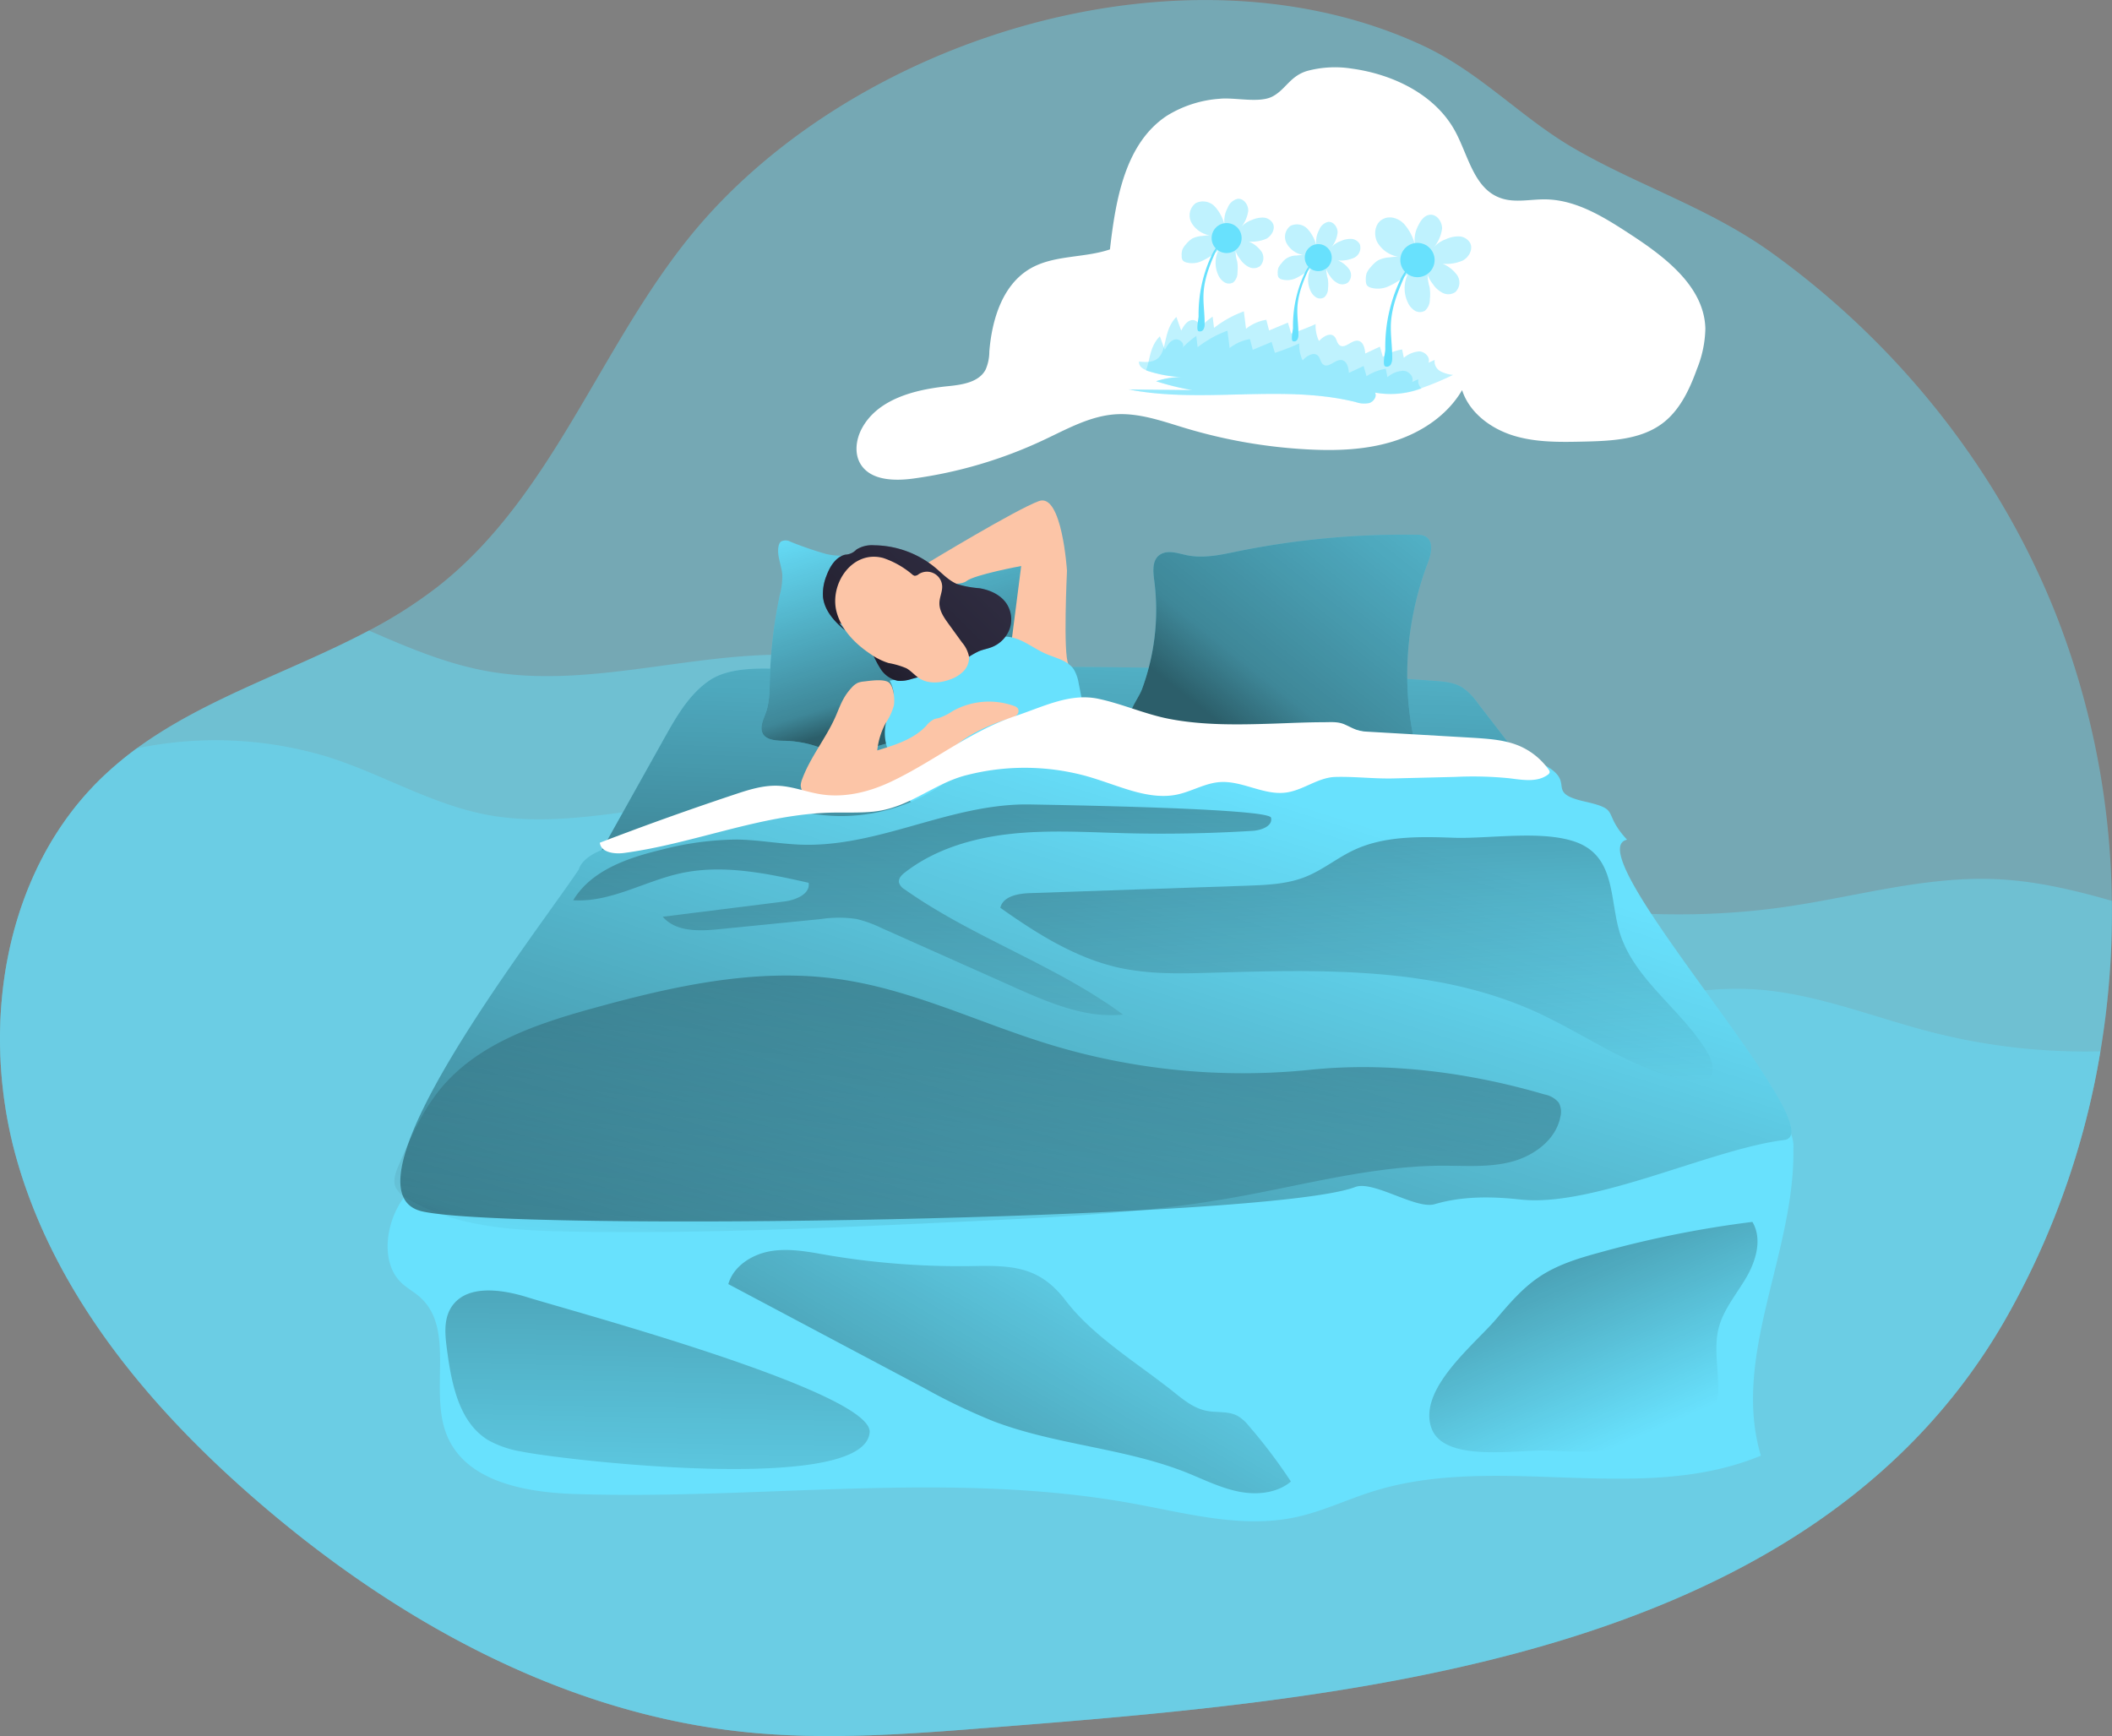 <svg id="Layer_1" data-name="Layer 1" xmlns="http://www.w3.org/2000/svg" xmlns:xlink="http://www.w3.org/1999/xlink" viewBox="0 0 519.69 427.18"><rect x="0" y="0" width="519.69" height="427.18" fill="#808080" stroke="none"/><defs><linearGradient id="linear-gradient" x1="270.32" y1="271.5" x2="275.05" y2="141.6" gradientUnits="userSpaceOnUse"><stop offset="0.01"/><stop offset="0.13" stop-opacity="0.69"/><stop offset="1" stop-opacity="0"/></linearGradient><linearGradient id="linear-gradient-2" x1="301.62" y1="220.79" x2="382.51" y2="119.15" xlink:href="#linear-gradient"/><linearGradient id="linear-gradient-3" x1="226.45" y1="214.54" x2="210.81" y2="164.32" xlink:href="#linear-gradient"/><linearGradient id="linear-gradient-4" x1="208.96" y1="205.89" x2="276.38" y2="136.92" xlink:href="#linear-gradient"/><linearGradient id="linear-gradient-5" x1="244.35" y1="404.47" x2="299.15" y2="231.27" xlink:href="#linear-gradient"/><linearGradient id="linear-gradient-6" x1="253.03" y1="215.83" x2="235.89" y2="366.49" xlink:href="#linear-gradient"/><linearGradient id="linear-gradient-7" x1="330.05" y1="201.24" x2="335.46" y2="310.4" xlink:href="#linear-gradient"/><linearGradient id="linear-gradient-8" x1="227.47" y1="196.52" x2="227.02" y2="309.28" xlink:href="#linear-gradient"/><linearGradient id="linear-gradient-9" x1="163.76" y1="293.45" x2="161.06" y2="439.59" xlink:href="#linear-gradient"/><linearGradient id="linear-gradient-10" x1="373.43" y1="323.48" x2="404.1" y2="393.85" xlink:href="#linear-gradient"/><linearGradient id="linear-gradient-11" x1="211.34" y1="445.04" x2="278.1" y2="329.57" xlink:href="#linear-gradient"/></defs><title>Dream 3</title><path d="M517.19,299a198.55,198.55,0,0,1-23.64,66.4c-48.36,83.81-161.79,93.11-249.27,100-20.36,1.61-40.86,3.21-61.17,1.05-44.72-4.76-85.92-27.69-119.88-57.16-25.94-22.5-48.95-50-58.56-83s-3.5-72,21.57-95.41A84.43,84.43,0,0,1,34,224.46c17.06-12.47,38.25-19,57.13-29a112.48,112.48,0,0,0,17.26-11.06c29.32-23.21,40.66-62.47,65.54-90.39C214.68,48.26,293.2,25,350.31,51.44c14.13,6.54,24.27,17.74,37.13,25.24,16.11,9.38,33.53,14.75,49,25.92,31,22.34,55.79,53.39,69.86,89A198.69,198.69,0,0,1,520,262,206.28,206.28,0,0,1,517.19,299Z" transform="translate(-0.35 -40.3)" fill="#68e1fd" opacity="0.42" style="isolation:isolate"/><path d="M517.19,299a198.55,198.55,0,0,1-23.64,66.4c-48.36,83.81-161.79,93.11-249.27,100-20.36,1.61-40.86,3.21-61.17,1.05-44.72-4.76-85.92-27.69-119.88-57.16-25.94-22.5-48.95-50-58.56-83s-3.5-72,21.57-95.41A84.43,84.43,0,0,1,34,224.46c17.06-12.47,38.25-19,57.13-29,9.2,4,18.38,7.93,28.18,9.82,26.22,5.07,53.09-5.42,79.74-3.69,22.53,1.47,43.48,11.52,63.95,21,55.53,25.84,115.78,49.55,176.43,40.9,17.42-2.49,34.66-7.65,52.22-6.85,9.66.44,19,2.66,28.36,5.33A206.28,206.28,0,0,1,517.19,299Z" transform="translate(-0.35 -40.3)" fill="#68e1fd" opacity="0.42" style="isolation:isolate"/><path d="M517.19,299a198.55,198.55,0,0,1-23.64,66.4c-48.36,83.81-161.79,93.11-249.27,100-20.36,1.61-40.86,3.21-61.17,1.05-44.72-4.76-85.92-27.69-119.88-57.16-25.94-22.5-48.95-50-58.56-83s-3.5-72,21.57-95.41A84.43,84.43,0,0,1,34,224.46a95,95,0,0,1,47.33,2.19c13.07,4.18,25.13,11.5,38.6,14.1,21.9,4.23,44.33-4.52,66.58-3.07,18.82,1.21,36.31,9.61,53.4,17.56,46.38,21.58,96.69,41.38,147.33,34.15,14.55-2.08,28.94-6.38,43.62-5.71,15.44.69,30,6.84,45,10.66A151.85,151.85,0,0,0,517.19,299Z" transform="translate(-0.35 -40.3)" fill="#68e1fd" opacity="0.42" style="isolation:isolate"/><path d="M99.05,355.9c1.38,1.35,3.13,2.26,4.58,3.54,9,7.92,2.08,23.34,6.81,34.35,4.8,11.17,19.26,13.76,31.4,14.15,45.85,1.5,92.23-5.88,137.35,2.35,13.25,2.42,26.79,6.18,40,3.35,6.52-1.39,12.6-4.35,19-6.35,30.7-9.64,65.74,3.56,95.45-8.79-7.27-24.44,8.36-49.85,8-75.36a9.23,9.23,0,0,0-1.16-5.11c-1.65-2.42-5-2.9-7.87-3.12-55.28-4.11-110.58,6.21-166,7.09-33.82.53-67.64-2.38-101.45-.77-16.92.81-33.84,2.74-50.29,6.89-7.46,1.87-13.09,2.4-16.7,9.35C95.23,342.89,94.32,351.32,99.05,355.9Z" transform="translate(-0.35 -40.3)" fill="#68e1fd"/><path d="M174.82,207.81c-5,3.46-8.1,8.94-11.06,14.23l-55.57,99.41c2.87,3.65,7.53,5.32,12,6.66,40,12,82.63,11.49,124.36,9.41,15.75-.78,31.48-1.77,47.21-2.76,10.33-.64,20.66-1.29,31-2.14a797.17,797.17,0,0,0,89.69-12.55c7.62-1.51,17.06-5.29,16.9-13.06-.06-3-1.73-5.78-3.37-8.34-19-29.64-40.51-57.52-62-85.34a15.13,15.13,0,0,0-3.77-3.84c-2-1.26-4.54-1.48-6.94-1.65A1252.86,1252.86,0,0,0,207,205.57C197.87,206,182.49,202.46,174.82,207.81Z" transform="translate(-0.35 -40.3)" fill="#68e1fd"/><path d="M174.82,207.81c-5,3.46-8.1,8.94-11.06,14.23l-55.57,99.41c2.87,3.65,7.53,5.32,12,6.66,40,12,82.63,11.49,124.36,9.41,15.75-.78,31.48-1.77,47.21-2.76,10.33-.64,20.66-1.29,31-2.14a797.17,797.17,0,0,0,89.69-12.55c7.62-1.51,17.06-5.29,16.9-13.06-.06-3-1.73-5.78-3.37-8.34-19-29.64-40.51-57.52-62-85.34a15.13,15.13,0,0,0-3.77-3.84c-2-1.26-4.54-1.48-6.94-1.65A1252.86,1252.86,0,0,0,207,205.57C197.87,206,182.49,202.46,174.82,207.81Z" transform="translate(-0.35 -40.3)" opacity="0.58" fill="url(#linear-gradient)"/><path d="M284.35,183c-.29-2.25-.51-5,1.48-6.24s4.42-.26,6.69.19c4.15.81,8.37-.15,12.45-1a205.68,205.68,0,0,1,43.9-4.06,5.3,5.3,0,0,1,1.94.27c2.36,1,1.82,4.13,1,6.32a77.51,77.51,0,0,0-3.46,44.14c.33,1.56.59,3.46-.73,4.42a5,5,0,0,1-3.33.48l-55.46-4.77c-3.2-.28-9.45-.83-10.56-4.5-.76-2.51,2.2-6,3.06-8.3A56.06,56.06,0,0,0,284.35,183Z" transform="translate(-0.35 -40.3)" fill="#68e1fd"/><path d="M284.35,183c-.29-2.25-.51-5,1.48-6.24s4.42-.26,6.69.19c4.15.81,8.37-.15,12.45-1a205.68,205.68,0,0,1,43.9-4.06,5.3,5.3,0,0,1,1.94.27c2.36,1,1.82,4.13,1,6.32a77.51,77.51,0,0,0-3.46,44.14c.33,1.56.59,3.46-.73,4.42a5,5,0,0,1-3.33.48l-55.46-4.77c-3.2-.28-9.45-.83-10.56-4.5-.76-2.51,2.2-6,3.06-8.3A56.06,56.06,0,0,0,284.35,183Z" transform="translate(-0.35 -40.3)" opacity="0.58" fill="url(#linear-gradient-2)"/><path d="M194.79,173.58a2.35,2.35,0,0,0-2.29,0,1.91,1.91,0,0,0-.54,1c-.55,2.33.68,4.68.88,7.06a17.23,17.23,0,0,1-.61,5.09,115.16,115.16,0,0,0-2.45,20.68c-.07,2.81-.05,5.68-1,8.32-.61,1.68-1.58,3.57-.71,5.13s3.25,1.7,5.16,1.73a26.52,26.52,0,0,1,7.7,1.26c2.35.75,4.67,1.84,7.14,1.88a17,17,0,0,0,5-.91l7.8-2.24a73.37,73.37,0,0,0,9.12-3c2.08-.9,4.08-2,6.19-2.84,2.67-1.08,5.49-1.73,8.23-2.64a91.33,91.33,0,0,0,9.6-4,3.4,3.4,0,0,0,1.56-1.14,3,3,0,0,0,.33-1.39c.16-3.14-.82-6.24-1-9.38-.18-3.81.87-7.56,1.63-11.3.52-2.54.75-5.61-1.23-7.28a5.74,5.74,0,0,0-5.23-.69c-1.77.5-3.37,1.45-5.11,2-4.11,1.36-8.59.57-12.85-.25-5.76-1.12-11.56-2.67-17.37-3.41-3.75-.48-7.35.25-11.09-.63A84.73,84.73,0,0,1,194.79,173.58Z" transform="translate(-0.35 -40.3)" fill="#68e1fd"/><path d="M194.79,173.58a2.35,2.35,0,0,0-2.29,0,1.91,1.91,0,0,0-.54,1c-.55,2.33.68,4.68.88,7.06a17.23,17.23,0,0,1-.61,5.09,115.16,115.16,0,0,0-2.45,20.68c-.07,2.81-.05,5.68-1,8.32-.61,1.68-1.58,3.57-.71,5.13s3.25,1.7,5.16,1.73a26.52,26.52,0,0,1,7.7,1.26c2.35.75,4.67,1.84,7.14,1.88a17,17,0,0,0,5-.91l7.8-2.24a73.37,73.37,0,0,0,9.12-3c2.08-.9,4.08-2,6.19-2.84,2.67-1.08,5.49-1.73,8.23-2.64a91.33,91.33,0,0,0,9.6-4,3.4,3.4,0,0,0,1.56-1.14,3,3,0,0,0,.33-1.39c.16-3.14-.82-6.24-1-9.38-.18-3.81.87-7.56,1.63-11.3.52-2.54.75-5.61-1.23-7.28a5.74,5.74,0,0,0-5.23-.69c-1.77.5-3.37,1.45-5.11,2-4.11,1.36-8.59.57-12.85-.25-5.76-1.12-11.56-2.67-17.37-3.41-3.75-.48-7.35.25-11.09-.63A84.73,84.73,0,0,1,194.79,173.58Z" transform="translate(-0.35 -40.3)" opacity="0.58" fill="url(#linear-gradient-3)"/><path d="M229,178.6s21.31-12.92,27-15,6.9,17.15,6.9,17.15-1,20.7.36,23-14.2-4.11-14.2-4.11l2.57-20.06s-11.43,2.11-13.47,3.71-10,.08-9.81-2.4S229,178.6,229,178.6Z" transform="translate(-0.35 -40.3)" fill="#fcc5a7"/><path d="M219.25,207.79a7.19,7.19,0,0,1,.94,4.58c-.24,1.86-1.21,3.55-1.72,5.35a11.29,11.29,0,0,0,1,8.39c1.07,1.93,2.69,3.52,3.72,5.47a4.59,4.59,0,0,1,.63,2.92,5.07,5.07,0,0,0-.35,1.86c.18,1,1.39,1.46,2.42,1.61a16,16,0,0,0,9.62-1.65c4.6-2.4,7.71-6.83,11-10.8s7.49-7.86,12.65-8.37a40.35,40.35,0,0,0,4.12-.31,4.06,4.06,0,0,0,3.15-2.36,5.45,5.45,0,0,0,0-2.72c-.21-1.12-.43-2.23-.66-3.34a9.51,9.51,0,0,0-1.21-3.42c-1.51-2.21-4.45-2.77-6.91-3.84-2.94-1.28-5.51-3.52-8.67-4.08s-6.14.61-8.87,2.07-5.28,3.29-8.2,4.3a49.85,49.85,0,0,0-6.17,2.34A21.76,21.76,0,0,1,219.25,207.79Z" transform="translate(-0.35 -40.3)" fill="#68e1fd"/><path d="M208.39,195.48c-2.67-2.16-5.2-4.93-5.53-8.34a11.83,11.83,0,0,1,.85-5.14c.83-2.27,2.26-4.62,4.61-5.21a4,4,0,0,0,2.76-1.25,7.14,7.14,0,0,1,4.36-1.06,24,24,0,0,1,15.12,5.57c1.71,1.44,3.28,3.15,5.36,4a25.41,25.41,0,0,0,5.44,1c2.68.44,5.38,1.68,6.8,4a7.09,7.09,0,0,1,.58,6.12,7.61,7.61,0,0,1-4.35,4.37c-1,.4-2.12.58-3.14,1a20.64,20.64,0,0,0-3,1.73c-4.14,2.55-8.92,3.85-13.61,5.11a8.83,8.83,0,0,1-3.33.45,6.59,6.59,0,0,1-4.45-3.23c-1-1.58-1.71-3.38-2.7-5a14.5,14.5,0,0,0-7.35-6" transform="translate(-0.35 -40.3)" fill="#403c58"/><path d="M208.39,195.48c-2.67-2.16-5.2-4.93-5.53-8.34a11.83,11.83,0,0,1,.85-5.14c.83-2.27,2.26-4.62,4.61-5.21a4,4,0,0,0,2.76-1.25,7.14,7.14,0,0,1,4.36-1.06,24,24,0,0,1,15.12,5.57c1.71,1.44,3.28,3.15,5.36,4a25.41,25.41,0,0,0,5.44,1c2.68.44,5.38,1.68,6.8,4a7.09,7.09,0,0,1,.58,6.12,7.61,7.61,0,0,1-4.35,4.37c-1,.4-2.12.58-3.14,1a20.64,20.64,0,0,0-3,1.73c-4.14,2.55-8.92,3.85-13.61,5.11a8.83,8.83,0,0,1-3.33.45,6.59,6.59,0,0,1-4.45-3.23c-1-1.58-1.71-3.38-2.7-5a14.5,14.5,0,0,0-7.35-6" transform="translate(-0.35 -40.3)" opacity="0.58" fill="url(#linear-gradient-4)"/><path d="M206.24,191c1.21,4.35,4.61,7.79,8.37,10.28a16,16,0,0,0,4.36,2.17,20.38,20.38,0,0,1,4.41,1.29c1.2.67,2.08,1.79,3.24,2.51,2.15,1.36,5,1.16,7.37.3a8.49,8.49,0,0,0,3.42-2.06,4.67,4.67,0,0,0,1.37-3.66,7.56,7.56,0,0,0-1.68-3.4l-3.35-4.62c-1.11-1.53-2.27-3.2-2.24-5.09,0-1.44.77-2.82.67-4.27a3.74,3.74,0,0,0-5.76-2.87,1.58,1.58,0,0,1-1,.41,1.46,1.46,0,0,1-.55-.29,21.68,21.68,0,0,0-7.19-4.09C210,175.55,204.32,184.12,206.24,191Z" transform="translate(-0.35 -40.3)" fill="#fcc5a7"/><path d="M212.9,208a5.11,5.11,0,0,0-1.5.34,4.8,4.8,0,0,0-1.49,1.17,14.24,14.24,0,0,0-2.06,2.86c-.75,1.37-1.28,2.85-1.91,4.28-2.35,5.33-6.2,9.93-8.21,15.4a4.65,4.65,0,0,0-.35,1.55,3.79,3.79,0,0,0,.85,2.13c2,2.72,5.5,3.93,8.86,4.27a21,21,0,0,0,3.36.05c5.82-.44,11-3.88,15.38-7.71s8.41-8.22,13.43-11.2a46.83,46.83,0,0,1,9.67-4.1,3.91,3.91,0,0,0,1.57-.77,1.34,1.34,0,0,0,.35-1.59,1.86,1.86,0,0,0-1-.67,18.3,18.3,0,0,0-15.14,1.3,13.83,13.83,0,0,1-3.42,1.7,8.08,8.08,0,0,0-1.08.26,6,6,0,0,0-2,1.69c-3.12,3.29-7.69,4.69-12,6a18.31,18.31,0,0,1,2.09-6.75,14.79,14.79,0,0,0,2-4.3c.26-1.43,0-4.45-1.12-5.56S214.4,207.83,212.9,208Z" transform="translate(-0.35 -40.3)" fill="#fcc5a7"/><path d="M151.27,248.82c12.39-1.19,23.14-10.63,35.58-10.45,4.74.06,9.33,1.55,14,2.26a43.88,43.88,0,0,0,31-7,124.16,124.16,0,0,0,10.68-8.78c6.24-5.34,13.37-10.3,21.54-11.1,15.09-1.47,28.58,11.52,43.72,10.78,7.62-.37,14.73-4.23,22.35-4.75,3-.21,6.22.19,8.55,2.1s3.31,5.65,1.43,8c-2.39,3,36-3.51,39.4-1.8,9.53,4.74.4,7.11,10.79,9.46,9.07,2.06,4.1,2.55,10.4,9.39-13.06,2.81,51.91,72.27,38.65,73.9-18,2.21-46.85,16.62-64.89,14.64-7.05-.77-14.3-.86-21.1,1.15-4.6,1.36-15.08-5.93-19.56-4.22-21.18,8.12-207.42,11-229.54,6-21.79-4.93,28.65-69.27,38.48-84.13C143.66,251.25,148.19,249.12,151.27,248.82Z" transform="translate(-0.35 -40.3)" fill="#68e1fd"/><path d="M151.27,248.82c12.39-1.19,23.14-10.63,35.58-10.45,4.74.06,9.33,1.55,14,2.26a43.88,43.88,0,0,0,31-7,124.16,124.16,0,0,0,10.68-8.78c6.24-5.34,13.37-10.3,21.54-11.1,15.09-1.47,28.58,11.52,43.72,10.78,7.62-.37,14.73-4.23,22.35-4.75,3-.21,6.22.19,8.55,2.1s3.31,5.65,1.43,8c-2.39,3,36-3.51,39.4-1.8,9.53,4.74.4,7.11,10.79,9.46,9.07,2.06,4.1,2.55,10.4,9.39-13.06,2.81,51.91,72.27,38.65,73.9-18,2.21-46.85,16.62-64.89,14.64-7.05-.77-14.3-.86-21.1,1.15-4.6,1.36-15.08-5.93-19.56-4.22-21.18,8.12-207.42,11-229.54,6-21.79-4.93,28.65-69.27,38.48-84.13C143.66,251.25,148.19,249.12,151.27,248.82Z" transform="translate(-0.35 -40.3)" opacity="0.58" fill="url(#linear-gradient-5)"/><path d="M267.44,231.21c3.39.94,6.68,2.2,10,3.25,4,1.26,8.32,2.23,12.46,1.38,3.59-.73,6.87-2.79,10.52-3.08,5.56-.44,10.9,3.33,16.42,2.56,4.21-.57,7.83-3.71,12.07-3.83,4.73-.14,9.57.48,14.38.36l15.07-.37a90.22,90.22,0,0,1,13.36.33c3.24.4,6.87,1.07,9.5-.87a1,1,0,0,0,.45-.61,1.06,1.06,0,0,0-.26-.66,17.11,17.11,0,0,0-7.18-5.81c-3.52-1.5-7.42-1.74-11.24-2l-26.6-1.54c-2.24-.13-3.3-.94-5.18-1.76-1.59-.7-3.23-.56-5-.54-4.21,0-8.42.21-12.63.35-8.52.27-17.16.45-25.57-1.18-5.91-1.15-11.47-3.68-17.36-4.93-7-1.49-13.49,1.91-20.32,4.19-11.3,3.77-20.21,11.25-30.81,16.24-5.35,2.52-11.37,4-17.22,3.06-3.48-.55-6.83-1.91-10.35-2.09-3.77-.19-7.45,1-11,2.19q-16.62,5.53-33,11.82c.27,2.41,3.59,2.85,6,2.52,17.16-2.31,33.59-9.49,50.9-9.92,3.45-.08,6.92.1,10.35-.24,8.94-.89,14.84-6.95,23.05-9A57.45,57.45,0,0,1,267.44,231.21Z" transform="translate(-0.35 -40.3)" fill="#fff"/><path d="M258.42,297.25c-17.25-5.29-33.75-13.49-51.61-16-20.06-2.86-40.4,1.61-59.95,7-14,3.83-28.72,8.66-38,19.83-4.61,5.55-7.53,12.28-10.38,18.91-.77,1.78-1.54,3.82-.74,5.58a6.49,6.49,0,0,0,2.78,2.63c11.75,7.07,26.11,7.9,39.82,8.15,33.3.63,66.6-1,99.87-2.57,21-1,42-2,62.69-5.63,17.42-3,34.68-7.93,52.37-8,5.73,0,11.56.48,17.1-1s10.88-5.44,11.94-11.07a4.7,4.7,0,0,0-.42-3.46,5.94,5.94,0,0,0-3.47-2c-18.61-5.45-38.57-8.05-57.71-6.07A162.9,162.9,0,0,1,258.42,297.25Z" transform="translate(-0.35 -40.3)" opacity="0.58" fill="url(#linear-gradient-6)"/><path d="M358.08,246.45c-8.35-.29-17.07-.51-24.63,3.05-4.1,1.93-7.66,4.9-11.87,6.57-4.56,1.82-9.58,2-14.48,2.18l-53.39,1.83c-2.9.1-6.55.78-7.22,3.6C255.42,270,264.9,276,275.58,278.4c7.55,1.69,15.36,1.49,23.09,1.26,27-.78,55.12-1.53,79.7,9.68,12.89,5.87,24.69,15,38.7,17a5,5,0,0,0,3.41-.36c2.1-1.35,1.28-4.59,0-6.73-6.39-10.7-18.39-18.06-21.75-30.06-2.24-8-1.06-18-10.3-21.57C380.13,244.45,366.76,246.75,358.08,246.45Z" transform="translate(-0.35 -40.3)" opacity="0.58" fill="url(#linear-gradient-7)"/><path d="M199.63,248.18c-6,.07-11.9-1.19-17.87-1.29a75.5,75.5,0,0,0-18.58,2.49c-8.36,2-17.34,5.08-21.78,12.44,9.11.61,17.48-4.67,26.4-6.62,10.38-2.28,21.16,0,31.53,2.33.44,2.85-3.29,4.28-6.15,4.63l-29.75,3.73c3.18,3.73,8.9,3.56,13.78,3.07l25.21-2.51a29.29,29.29,0,0,1,8.72,0,29.46,29.46,0,0,1,6,2.16L250,283.27c8.48,3.78,17.45,7.65,26.69,6.7-16.64-12.27-36.86-18.88-53.74-30.82a2.88,2.88,0,0,1-1.4-1.7c-.17-1,.68-1.85,1.48-2.47,7.4-5.75,16.78-8.48,26.1-9.49s18.73-.4,28.11-.16q15.68.39,31.35-.58c2.11-.13,5-1.17,4.51-3.24-.51-2.32-53.25-3.13-59-3.25C235.06,237.85,218.29,248,199.63,248.18Z" transform="translate(-0.35 -40.3)" opacity="0.58" fill="url(#linear-gradient-8)"/><path d="M130.25,359.56c-6.61-2.07-15.45-3.3-19,2.66-1.77,3-1.37,6.75-.91,10.21,1.12,8.38,2.94,17.9,10.18,22.28a25.39,25.39,0,0,0,8.08,2.77c10.06,2.07,84.36,10.76,85.74-4.69C215.24,382.84,140.92,362.89,130.25,359.56Z" transform="translate(-0.35 -40.3)" opacity="0.58" fill="url(#linear-gradient-9)"/><path d="M368.5,364.89c3.18-3.74,6.4-7.52,10.46-10.28,4.39-3,9.55-4.61,14.66-6a260.51,260.51,0,0,1,37.93-7.63c2.49,4.14.92,9.55-1.52,13.72s-5.75,8-6.85,12.71c-1.84,7.86,2.56,17.43-2.73,23.54-2.55,3-6.64,4-10.48,4.68a118.23,118.23,0,0,1-28.05,1.65c-7.72-.46-26.4,3.26-29.4-5.73C349.33,382,363.24,371.09,368.5,364.89Z" transform="translate(-0.35 -40.3)" opacity="0.58" fill="url(#linear-gradient-10)"/><path d="M289.28,382.93c2.38,1.92,4.88,3.9,7.88,4.52,2.62.54,5.54,0,7.87,1.34a10.63,10.63,0,0,1,2.66,2.44A130.75,130.75,0,0,1,318,404.87c-3.49,2.93-8.51,3.37-13,2.44s-8.57-3-12.81-4.7c-15.17-6-32-6.74-47.29-12.54A149.87,149.87,0,0,1,228,382l-48.44-25.72c1.3-4.49,5.91-7.37,10.52-8.12s9.32.19,13.93,1a195.6,195.6,0,0,0,36.57,2.67c10-.2,16.06.71,22.06,8.59C269.41,369.25,280.63,376,289.28,382.93Z" transform="translate(-0.35 -40.3)" opacity="0.58" fill="url(#linear-gradient-11)"/><path d="M287.47,68.79c-10.28,6.8-12.6,20.64-14,32.88-6.43,2.18-13.83,1.32-19.68,4.76-6.79,4-9.37,12.53-10,20.38a11.18,11.18,0,0,1-.92,4.45c-1.66,3.14-5.82,3.73-9.35,4.08-8.14.82-17.25,3.19-21.1,10.4-1.43,2.68-1.9,6.1-.34,8.71,2.45,4.09,8.25,4.25,13,3.61a110.33,110.33,0,0,0,32-9.45c5.72-2.68,11.42-5.93,17.73-6.36,5.9-.39,11.63,1.72,17.29,3.42a128,128,0,0,0,29.88,5.21c7.16.39,14.46.15,21.3-2s13.23-6.39,16.84-12.58c1.8,5.58,7.07,9.48,12.67,11.2s11.59,1.59,17.45,1.46c6.7-.16,13.88-.48,19.23-4.52,4.25-3.22,6.63-8.32,8.44-13.34a27.83,27.83,0,0,0,2.07-9.94c-.26-10.32-9.85-17.58-18.49-23.22-6.37-4.16-13.2-8.46-20.81-8.58-3.85-.06-7.88,1-11.47-.47-6.22-2.46-7.61-10.41-10.8-16.3-4.89-9-15.22-14-25.39-15.4a26.41,26.41,0,0,0-11,.56c-4.23,1.25-5.31,4.6-8.57,6.3s-9.29.17-12.94.55A28.47,28.47,0,0,0,287.47,68.79Z" transform="translate(-0.35 -40.3)" fill="#fff"/><path d="M344.68,109.65a11.28,11.28,0,0,1,2.27-3.51c-2,4.37-4.08,8.88-4.34,13.69-.15,2.85.35,5.71.31,8.57a3.05,3.05,0,0,1-.34,1.58,1.12,1.12,0,0,1-1.42.46c-.68-.41.07-3.52.06-4.2a39.43,39.43,0,0,1,.32-5.64A38.61,38.61,0,0,1,344.68,109.65Z" transform="translate(-0.35 -40.3)" fill="#68e1fd"/><path d="M351.65,108a10.68,10.68,0,0,0,.47,2.94,11,11,0,0,1,.07,3,3.7,3.7,0,0,1-1.19,2.8,2.43,2.43,0,0,1-2.52,0,4.52,4.52,0,0,1-1.71-2,8.11,8.11,0,0,1,.52-7.92,3.46,3.46,0,0,1-1.42,1.59,18.62,18.62,0,0,1-3.86,2.35,6.29,6.29,0,0,1-4.41.31,1.77,1.77,0,0,1-.91-.59,2.12,2.12,0,0,1-.25-1.14,4.85,4.85,0,0,1,.18-1.78,5,5,0,0,1,1.05-1.56,7.49,7.49,0,0,1,1.78-1.64,7.33,7.33,0,0,1,2.85-.73,15.59,15.59,0,0,1,2-.17,7.41,7.41,0,0,1-5-3.48c-1-1.84-.69-4.53,1.11-5.64s4-.38,5.37,1a12.12,12.12,0,0,1,2.73,5.14,7.62,7.62,0,0,1,.87-4.77c.58-1.2,1.5-2.43,2.82-2.56,1.69-.17,3,1.67,3,3.37a9,9,0,0,1-2,4.6,7,7,0,0,1,2.9-1.94,7.32,7.32,0,0,1,3.24-.71,3.29,3.29,0,0,1,2.75,1.61c.78,1.53-.25,3.48-1.76,4.31a10,10,0,0,1-5,.81,8.29,8.29,0,0,1,3.57,2.81,3.24,3.24,0,0,1-.45,4.17,3.07,3.07,0,0,1-3.05.22,6.24,6.24,0,0,1-2.39-2.09A9.2,9.2,0,0,1,351.65,108Z" transform="translate(-0.35 -40.3)" fill="#68e1fd" opacity="0.42" style="isolation:isolate"/><circle cx="348.79" cy="63.99" r="4.22" fill="#68e1fd"/><path d="M321.23,107.89a9,9,0,0,1,1.78-2.75c-1.59,3.44-3.21,7-3.41,10.75-.12,2.25.27,4.49.24,6.74a2.2,2.2,0,0,1-.27,1.24.87.87,0,0,1-1.11.37c-.53-.33.06-2.77.05-3.3a31.4,31.4,0,0,1,.25-4.44A30.12,30.12,0,0,1,321.23,107.89Z" transform="translate(-0.35 -40.3)" fill="#68e1fd"/><path d="M326.71,106.58a8.09,8.09,0,0,0,.37,2.32,9,9,0,0,1,.05,2.38,2.86,2.86,0,0,1-.94,2.19,1.9,1.9,0,0,1-2,0,3.63,3.63,0,0,1-1.34-1.56,6.36,6.36,0,0,1,.41-6.22,2.76,2.76,0,0,1-1.12,1.25,14.73,14.73,0,0,1-3,1.85,5,5,0,0,1-3.47.24,1.34,1.34,0,0,1-.71-.47,1.58,1.58,0,0,1-.2-.89,3.89,3.89,0,0,1,.14-1.4,4.16,4.16,0,0,1,.82-1.22,4.38,4.38,0,0,1,3.65-1.87,14.18,14.18,0,0,1,1.6-.13,5.83,5.83,0,0,1-3.95-2.74,3.38,3.38,0,0,1,.87-4.43,3.62,3.62,0,0,1,4.22.77,9.51,9.51,0,0,1,2.14,4,6,6,0,0,1,.69-3.75,3.14,3.14,0,0,1,2.22-2c1.32-.13,2.37,1.31,2.33,2.65a7,7,0,0,1-1.55,3.62,5.36,5.36,0,0,1,2.28-1.53,5.8,5.8,0,0,1,2.54-.56,2.58,2.58,0,0,1,2.17,1.27,2.73,2.73,0,0,1-1.38,3.38,7.88,7.88,0,0,1-4,.64,6.46,6.46,0,0,1,2.8,2.21,2.55,2.55,0,0,1-.35,3.28,2.42,2.42,0,0,1-2.4.17,5,5,0,0,1-1.88-1.65A7.08,7.08,0,0,1,326.71,106.58Z" transform="translate(-0.35 -40.3)" fill="#68e1fd" opacity="0.42" style="isolation:isolate"/><circle cx="324.38" cy="63.39" r="3.32" fill="#68e1fd"/><path d="M298.29,103.56a9.77,9.77,0,0,1,2-3.06c-1.77,3.82-3.57,7.76-3.79,12-.13,2.5.3,5,.26,7.5a2.52,2.52,0,0,1-.29,1.38,1,1,0,0,1-1.24.4c-.59-.36.06-3.08.05-3.67a35.35,35.35,0,0,1,.28-4.93A33.71,33.71,0,0,1,298.29,103.56Z" transform="translate(-0.35 -40.3)" fill="#68e1fd"/><path d="M304.38,102.1a9.2,9.2,0,0,0,.41,2.58,9.79,9.79,0,0,1,.06,2.65,3.19,3.19,0,0,1-1,2.44,2.1,2.1,0,0,1-2.2,0,4,4,0,0,1-1.5-1.73,7.12,7.12,0,0,1,.45-6.92,3,3,0,0,1-1.24,1.39,16.12,16.12,0,0,1-3.36,2.06,5.63,5.63,0,0,1-3.87.27,1.55,1.55,0,0,1-.79-.53,1.83,1.83,0,0,1-.22-1,4.25,4.25,0,0,1,.16-1.55,4.43,4.43,0,0,1,.91-1.37A6.83,6.83,0,0,1,293.71,99a6.46,6.46,0,0,1,2.49-.64,15.43,15.43,0,0,1,1.79-.15,6.46,6.46,0,0,1-4.4-3,3.77,3.77,0,0,1,1-4.93,4,4,0,0,1,4.7.86,10.48,10.48,0,0,1,2.38,4.49,6.64,6.64,0,0,1,.76-4.17,3.5,3.5,0,0,1,2.47-2.24c1.47-.15,2.64,1.46,2.6,2.94a8,8,0,0,1-1.72,4,6,6,0,0,1,2.53-1.7,6.48,6.48,0,0,1,2.83-.62,2.88,2.88,0,0,1,2.41,1.41c.68,1.34-.23,3-1.54,3.77a8.92,8.92,0,0,1-4.39.71,7.29,7.29,0,0,1,3.12,2.45,2.86,2.86,0,0,1-.39,3.65,2.68,2.68,0,0,1-2.67.19,5.49,5.49,0,0,1-2.09-1.83A8,8,0,0,1,304.38,102.1Z" transform="translate(-0.35 -40.3)" fill="#68e1fd" opacity="0.42" style="isolation:isolate"/><circle cx="301.83" cy="58.58" r="3.69" fill="#68e1fd"/><path d="M357.9,132.55a72,72,0,0,1-7.84,3.28,21.53,21.53,0,0,1-11.35,1.08c.5,1-.38,2.24-1.45,2.57a6.26,6.26,0,0,1-3.31-.24c-17.83-4.4-36.83.28-54.9-2.92h0l-1.07-.2h.51l15.19.16a66.25,66.25,0,0,1-8.86-2.19,19,19,0,0,1,6.21-1,32.89,32.89,0,0,1-8-1.45,6.22,6.22,0,0,1-.68-.25c-1-.41-1.82-1.09-1.73-2.14a10,10,0,0,0,2.32.09c2.46-.21,3.27-1.69,3.79-3.61.64-2.3.88-5.24,3.09-7.43.39,1.12.79,2.24,1.18,3.35.57-1.06,1.26-2.24,2.44-2.55s2.61,1.06,1.89,2a27.71,27.71,0,0,1,3.41-2.89c.11.93.23,1.86.34,2.78a26.53,26.53,0,0,1,7.34-4.07c.18,1.43.36,2.85.53,4.29a10.62,10.62,0,0,1,5-2.22c.23.88.45,1.76.68,2.63l4.63-1.93c.28.9.55,1.79.82,2.69a60.17,60.17,0,0,0,6-2.33,8.56,8.56,0,0,0,.83,4.16c1-1.06,2.67-2.15,3.73-1.15.65.6.65,1.74,1.4,2.23,1.36.88,2.92-1.42,4.51-1.13,1.27.23,1.65,1.84,1.74,3.13l3.61-1.69c.24.85.49,1.68.73,2.52a12.44,12.44,0,0,1,4.73-1.83l.42,2.06a6.6,6.6,0,0,1,3.82-1.58c1.4.06,2.79,1.5,2.24,2.79l1.53-.7a2.76,2.76,0,0,0,1.4,2.78A8.25,8.25,0,0,0,357.9,132.55Z" transform="translate(-0.35 -40.3)" fill="#68e1fd" opacity="0.42" style="isolation:isolate"/><path d="M338.71,136.91c.5,1-.38,2.24-1.45,2.57a6.26,6.26,0,0,1-3.31-.24c-17.83-4.4-36.83.28-54.9-2.92h0l-.07,0a4,4,0,0,1-.49-.16l15.19.16a66.25,66.25,0,0,1-8.86-2.19,19,19,0,0,1,6.21-1,32.89,32.89,0,0,1-8-1.45,6.22,6.22,0,0,1-.68-.25,16.69,16.69,0,0,0,.59-2c.48-2.1.93-4.51,2.82-6.38.33.93.65,1.85,1,2.77.08.2.14.39.21.59.57-1.07,1.26-2.25,2.44-2.56s2.61,1.06,1.9,2a26.18,26.18,0,0,1,3.41-2.89c.11.93.21,1.85.33,2.78a26.94,26.94,0,0,1,7.34-4.07l.53,4.28a10.77,10.77,0,0,1,5-2.21c.24.88.46,1.75.69,2.64l4.63-1.94c.28.9.55,1.79.82,2.69a57.81,57.81,0,0,0,6-2.33,8.45,8.45,0,0,0,.83,4.16c1-1.06,2.67-2.14,3.73-1.16.65.61.65,1.75,1.4,2.24,1.36.88,2.92-1.41,4.51-1.13,1.28.24,1.64,1.85,1.74,3.14l3.61-1.69c.24.84.49,1.67.73,2.51a12.44,12.44,0,0,1,4.73-1.83c.14.69.28,1.37.41,2.06a6.58,6.58,0,0,1,3.83-1.57c1.4,0,2.79,1.49,2.24,2.78l1.53-.7a2.52,2.52,0,0,0,.79,2.29A21.53,21.53,0,0,1,338.71,136.91Z" transform="translate(-0.35 -40.3)" fill="#68e1fd" opacity="0.42" style="isolation:isolate"/></svg>
